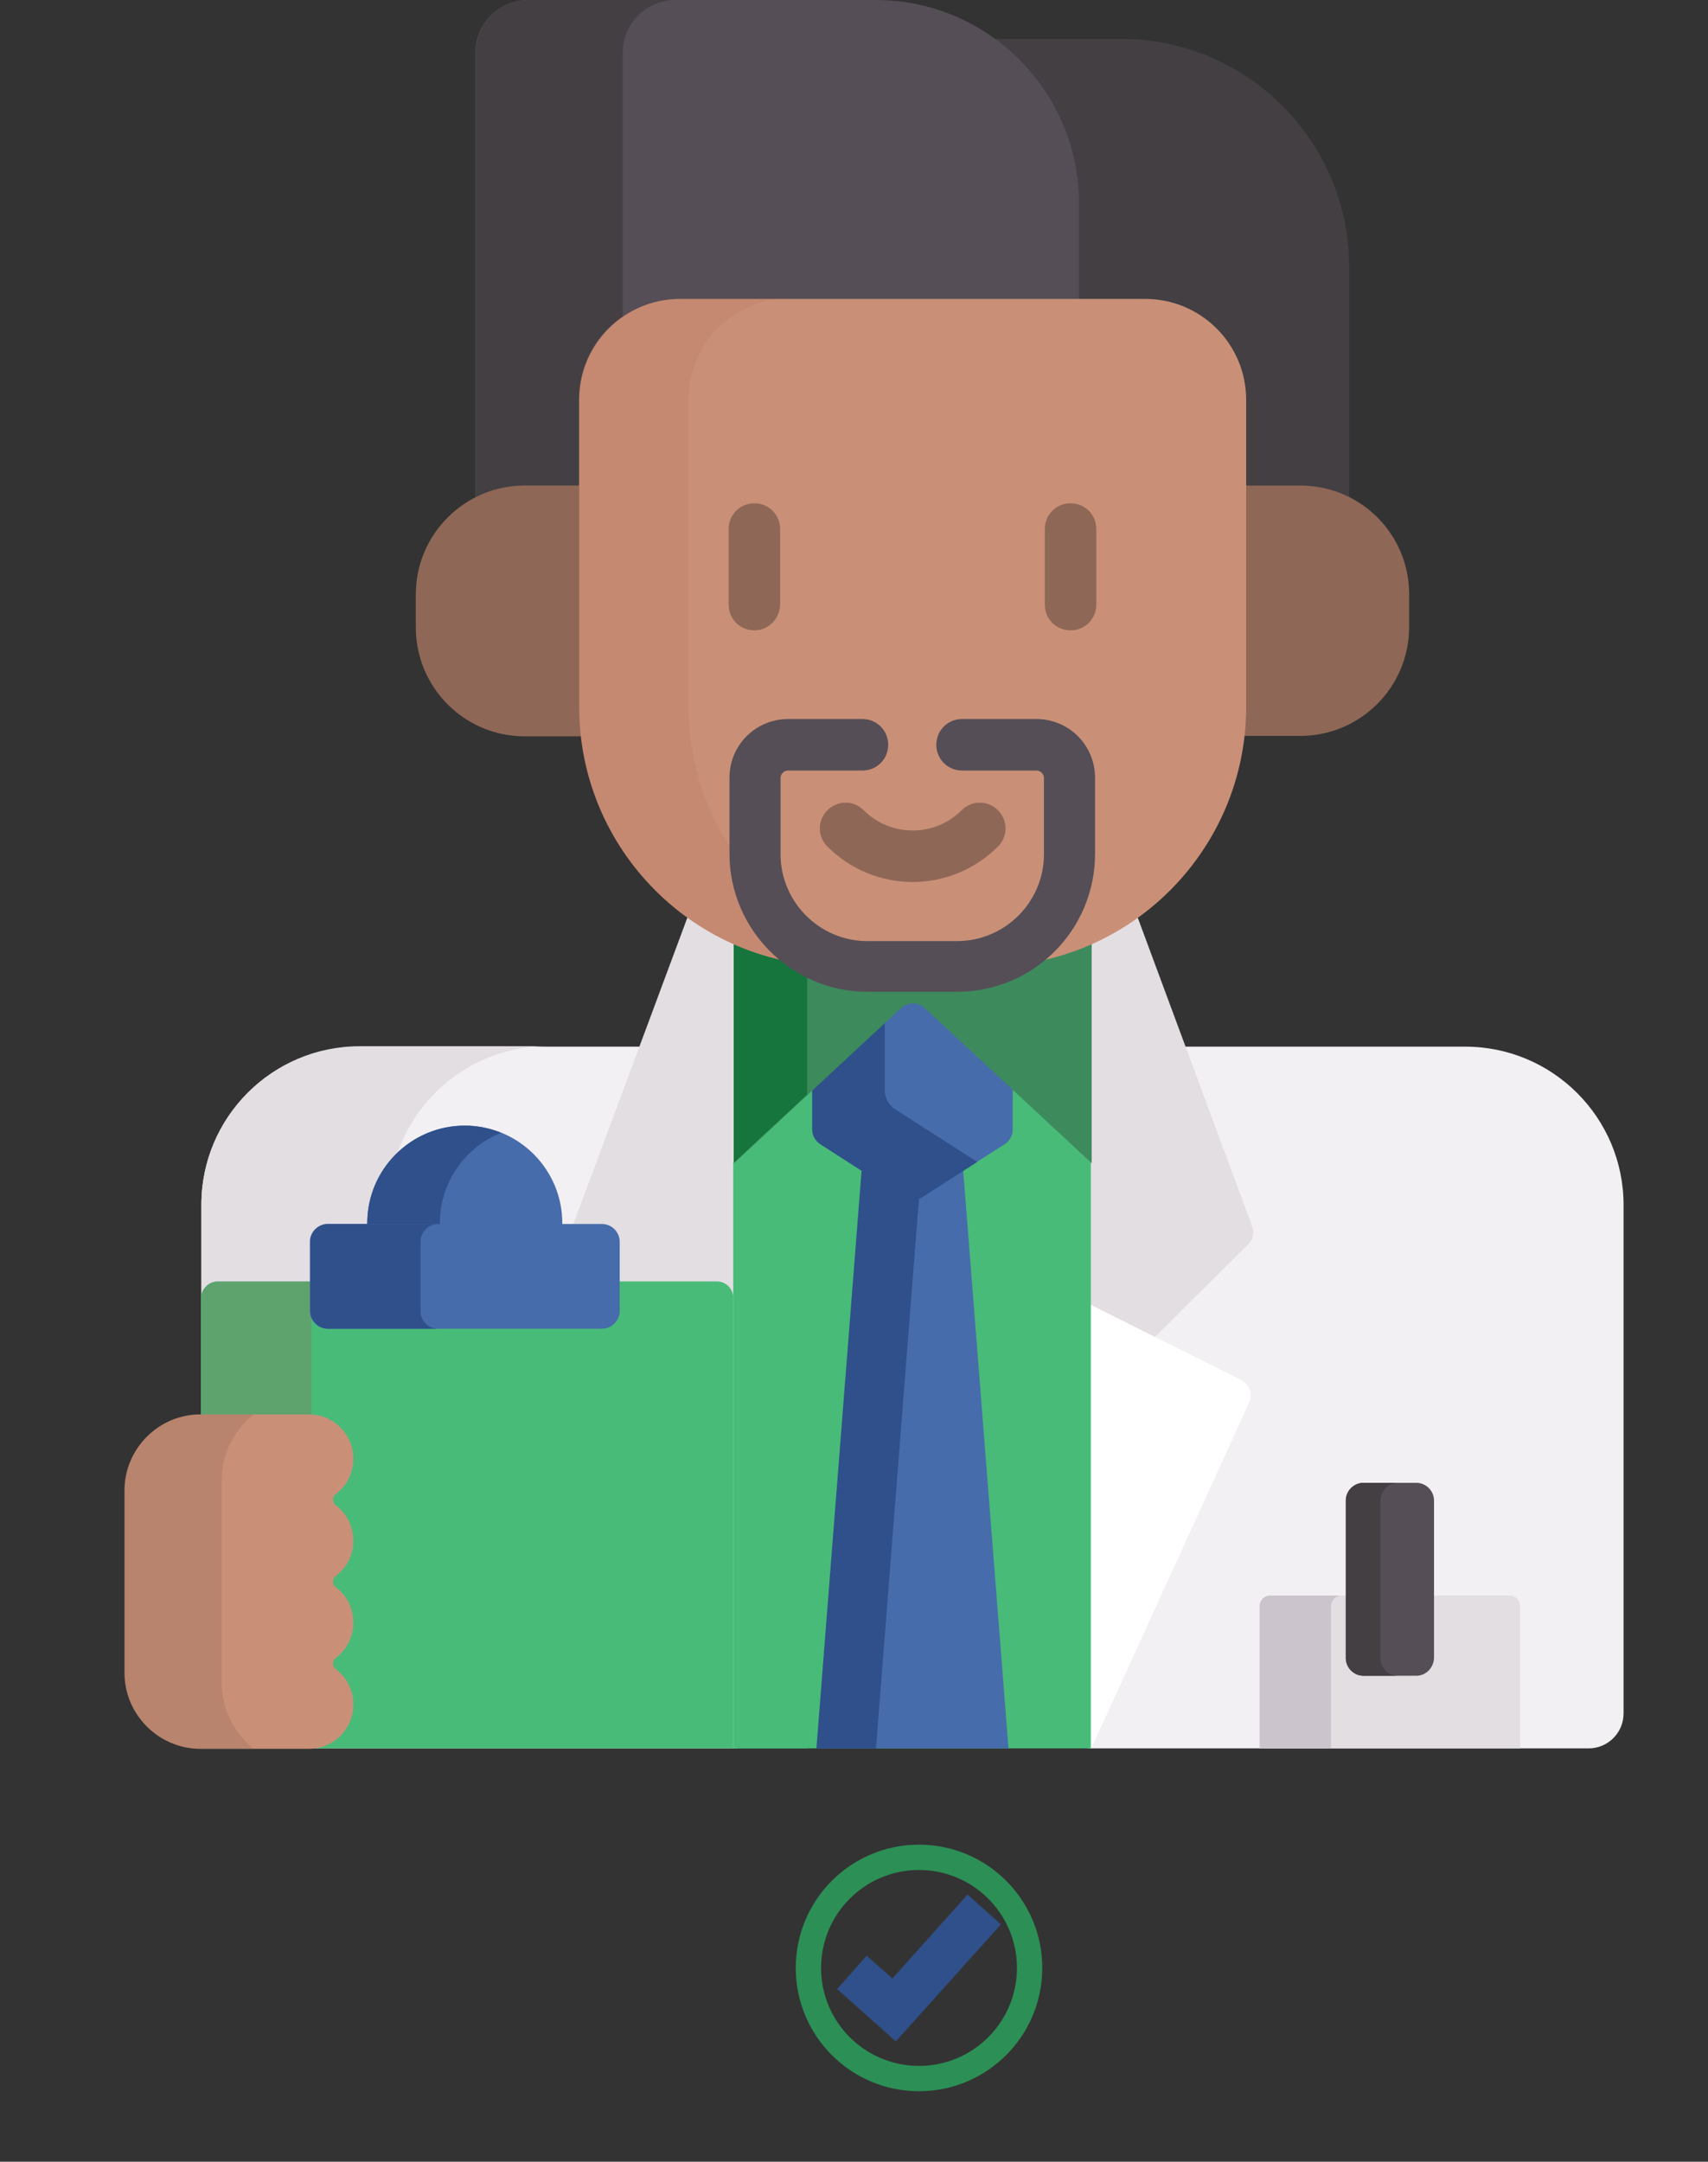 <?xml version="1.0" encoding="utf-8"?>
<!-- Generator: Adobe Illustrator 19.0.0, SVG Export Plug-In . SVG Version: 6.00 Build 0)  -->
<svg version="1.1" id="Capa_1" xmlns="http://www.w3.org/2000/svg" xmlns:xlink="http://www.w3.org/1999/xlink" x="0px" y="0px"
	 viewBox="-223 25 404.6 512" style="enable-background:new -223 25 404.6 512;" xml:space="preserve">
<rect x="-223" y="25" width="404.6" height="512" fill="#333333" stroke="none"/>
<style type="text/css">
	.st0{fill:#433F43;}
	.st1{fill:#554E56;}
	.st2{fill:#F3F0F3;}
	.st3{fill:#E2DEE2;}
	.st4{fill:#FFFFFF;}
	.st5{fill:#48BB78;}
	.st6{opacity:0.3;fill:#8F6756;}
	.st7{fill:#476CAB;}
	.st8{fill:#2F508A;}
	.st9{fill:#3D8A5D;}
	.st10{fill:#15753D;}
	.st11{fill:#8F6756;}
	.st12{fill:#C99077;}
	.st13{opacity:0.1;fill:#A44F3E;}
	.st14{fill:#CBC4CC;}
	.st15{fill:none;stroke:#2C8F55;stroke-width:6;stroke-miterlimit:10;}
</style>
<g>
	<g>
		<path class="st0" d="M31.7,73.2v23.4h16.6c12.7,0,23.1,10.3,23.1,23.1v21.2H85c4.2,0,8.2,1,11.6,2.9V88.3
			c0-29.9-24.2-54.1-54.1-54.1H11.2C23.6,42.7,31.7,57,31.7,73.2L31.7,73.2z"/>
		<path class="st1" d="M-98.7,140.8h13.6v-21.2c0-12.7,10.3-23.1,23.1-23.1h94.6V73.2C32.6,46.6,11,25-15.6,25h-82.3
			c-6.9,0-12.5,5.6-12.5,12.5v106.2C-106.9,141.8-102.9,140.8-98.7,140.8z"/>
		<path class="st0" d="M-98.7,140h12.8v-20.4c0-8.2,4.1-15.4,10.4-19.7V37.5c0-6.9,5.6-12.5,12.5-12.5h-34.8
			c-6.9,0-12.5,5.6-12.5,12.5v105.3C-106.9,141-102.9,140-98.7,140L-98.7,140z"/>
	</g>
	<g>
		<path class="st2" d="M-149.8,439.1h101.4V272.9h-89.4c-20.7,0-37.5,16.8-37.5,37.5V360l25.5,0c5.8,0,10.5,4.7,10.5,10.5
			c0,3.3-1.5,6.4-4.2,8.4c-0.4,0.3-0.6,0.8-0.6,1.3c0,0.5,0.2,1,0.6,1.3c2.7,2,4.2,5.1,4.2,8.4c0,3.3-1.5,6.4-4.2,8.4
			c-0.4,0.3-0.6,0.8-0.6,1.3c0,0.5,0.2,1,0.6,1.3c2.7,2,4.2,5.1,4.2,8.4c0,3.3-1.5,6.4-4.2,8.4c-0.4,0.3-0.6,0.8-0.6,1.3
			c0,0.5,0.2,1,0.6,1.3c2.7,2,4.2,5.1,4.2,8.4C-139.3,434.4-144.1,439.1-149.8,439.1L-149.8,439.1z"/>
		<path class="st2" d="M124.1,272.9H34.7v166.2h118.6c4.6,0,8.3-3.7,8.3-8.3V310.4C161.6,289.7,144.8,272.9,124.1,272.9z"/>
	</g>
	<g>
		<path class="st3" d="M-175.3,332.6c0-2.2,1.8-4,4-4h21.8v-9.4c0-2.3,1.9-4.2,4.2-4.2h9.4v-0.3c0-6.6,2.7-12.5,7.1-16.7
			c5.1-14.6,19-25.2,35.4-25.2h-44.4c-20.7,0-37.5,16.8-37.5,37.5L-175.3,332.6z"/>
		<path class="st3" d="M-223,25"/>
	</g>
	<g>
		<g>
			<path class="st3" d="M-80.4,315.8c1.9,0,3.4,1.5,3.4,3.4v9.9l0.3,0.3h23.5c1.8,0,3.2,1.5,3.2,3.2h1.6v-84.5
				c-4.1-1.8-7.9-4-11.5-6.5l-27.6,74.2H-80.4z"/>
		</g>
		<path class="st3" d="M73.6,315.4l-27.4-73.9c-3.6,2.6-7.4,4.8-11.5,6.5v109.4l38-37.7C73.8,318.6,74.2,316.9,73.6,315.4
			L73.6,315.4z"/>
	</g>
	<g>
		<path class="st4" d="M71.1,351.9l-36.4-18.2v103.8l0.8,1.6l37.4-81.9C73.8,355.2,73,352.9,71.1,351.9L71.1,351.9z"/>
	</g>
	<path class="st5" d="M-53.2,328.5H-77v7c0,1.9-1.5,3.4-3.4,3.4h-65c-1.9,0-3.4-1.5-3.4-3.4v-7h-22.6c-2.2,0-4,1.8-4,4v28.2l25.5,0
		c5.3,0,9.7,4.3,9.7,9.7c0,3.1-1.4,5.9-3.9,7.8c-0.6,0.5-1,1.2-1,1.9c0,0.8,0.4,1.5,1,1.9c2.5,1.9,3.9,4.7,3.9,7.8
		c0,3.1-1.4,5.9-3.9,7.8c-0.6,0.5-1,1.2-1,1.9c0,0.8,0.4,1.5,1,1.9c2.5,1.9,3.9,4.7,3.9,7.8c0,3.1-1.4,5.9-3.9,7.8
		c-0.6,0.5-1,1.2-1,1.9c0,0.8,0.4,1.5,1,1.9c2.5,1.9,3.9,4.7,3.9,7.8c0,5.3-4.3,9.7-9.7,9.7v0.8h100.6V332.6
		C-49.2,330.3-51,328.5-53.2,328.5L-53.2,328.5z"/>
	<path class="st6" d="M-149.5,335.5v-7h-21.8c-2.2,0-4,1.8-4,4V360l25.5,0c0.2,0,0.4,0,0.6,0v-23
		C-149.4,336.6-149.5,336.1-149.5,335.5z"/>
	<path class="st5" d="M35.5,300.4l-5.1-5.8l-34-31.6c-0.9-0.8-2.1-1.3-3.3-1.3c-1.2,0-2.4,0.5-3.3,1.3l-34,31.6l-5.1,5.8v138.7h84.7
		V300.4z"/>
	<path class="st5" d="M-49.2,300.4v138.7h17.4V284.2L-49.2,300.4z"/>
	<g>
		<path class="st7" d="M-5,307.8c-0.5,0.3-1.2,0.5-1.8,0.5c-0.6,0-1.3-0.2-1.8-0.5l-10.1-6.5l-10.8,137.8h45.4L5.1,301.4L-5,307.8z"
			/>
	</g>
	<g>
		<path class="st8" d="M-9.1,308.5l-9.8-6.3l-10.7,136.9h14.1l10.2-130.3C-6.5,309.4-7.9,309.3-9.1,308.5z"/>
	</g>
	<g>
		<path class="st7" d="M-3.5,263c-0.9-0.8-2.1-1.3-3.3-1.3c-1.2,0-2.4,0.5-3.3,1.3l-20.5,19v10.4c0,1.4,0.7,2.7,1.9,3.5l19.6,12.6
			c1.4,0.9,3.1,0.9,4.5,0L15,296c1.2-0.8,1.9-2.1,1.9-3.5V282L-3.5,263z"/>
	</g>
	<path class="st8" d="M-13.4,283.3v-16.1l-17.2,16v9.3c0,1.4,0.7,2.7,1.9,3.5l19.6,12.6c1.4,0.9,3.1,0.9,4.5,0l13.1-8.4l-19.5-12.5
		C-12.5,286.7-13.4,285-13.4,283.3L-13.4,283.3z"/>
	<path class="st9" d="M10.7,253.1h-35c-8.8,0-17.2-1.9-24.8-5.3v52.7l39.6-36.8c1.6-1.4,4-1.4,5.5,0l39.6,36.8v-52.7
		C27.9,251.1,19.5,253.1,10.7,253.1z"/>
	<path class="st10" d="M-31.8,252.6c-6.1-0.8-12-2.4-17.4-4.9v52.7l17.4-16.2V252.6z"/>
	<g>
		<path class="st11" d="M85,140H71.4v52.4c0,2.4-0.1,4.7-0.4,6.9h14c14.2,0,25.8-11.5,25.8-25.8v-7.8C110.8,151.5,99.3,140,85,140
			L85,140z"/>
		<path class="st11" d="M-85.1,192.3V140h-13.6c-14.2,0-25.8,11.5-25.8,25.8v7.8c0,14.2,11.5,25.8,25.8,25.8h14
			C-85,197-85.1,194.7-85.1,192.3L-85.1,192.3z"/>
	</g>
	<g>
		<path class="st12" d="M10.7,253.9h-35c-34,0-61.5-27.6-61.5-61.5v-72.7c0-13.2,10.7-23.9,23.9-23.9H48.3
			c13.2,0,23.9,10.7,23.9,23.9v72.7C72.2,226.3,44.7,253.9,10.7,253.9z"/>
	</g>
	<path class="st13" d="M-50.1,227.2v-1.6c-6.2-9.6-9.8-21-9.8-33.3v-72.7c0-13.2,10.7-23.9,23.9-23.9h-26
		c-13.2,0-23.9,10.7-23.9,23.9v72.7c0,29.1,20.2,53.5,47.4,59.9C-45.6,246.2-50.1,237.2-50.1,227.2L-50.1,227.2z"/>
	<g>
		<g>
			<path class="st11" d="M-44.3,174.3c-3.4,0-6.1-2.7-6.1-6.1v-17.9c0-3.4,2.7-6.1,6.1-6.1c3.4,0,6.1,2.7,6.1,6.1v17.9
				C-38.3,171.6-41,174.3-44.3,174.3z"/>
		</g>
		<g>
			<path class="st11" d="M30.6,174.3c-3.4,0-6.1-2.7-6.1-6.1v-17.9c0-3.4,2.7-6.1,6.1-6.1s6.1,2.7,6.1,6.1v17.9
				C36.7,171.6,34,174.3,30.6,174.3z"/>
		</g>
	</g>
	<g>
		<g>
			<path class="st11" d="M-6.8,233.9c-7.3,0-14.6-2.8-20.2-8.4c-2.4-2.4-2.4-6.2,0-8.6c2.4-2.4,6.2-2.4,8.6,0
				c6.4,6.4,16.8,6.4,23.2,0c2.4-2.4,6.2-2.4,8.6,0c2.4,2.4,2.4,6.2,0,8.6C7.8,231.1,0.5,233.9-6.8,233.9z"/>
		</g>
		<g>
			<path class="st1" d="M3.7,259.9h-21.2c-18,0-32.7-14.7-32.7-32.7v-18c0-7.7,6.2-13.9,13.9-13.9h17.6c3.4,0,6.1,2.7,6.1,6.1
				s-2.7,6.1-6.1,6.1h-17.6c-1,0-1.8,0.8-1.8,1.8v18c0,11.3,9.2,20.6,20.6,20.6H3.7c11.3,0,20.6-9.2,20.6-20.6v-18
				c0-1-0.8-1.8-1.8-1.8H4.9c-3.4,0-6.1-2.7-6.1-6.1s2.7-6.1,6.1-6.1h17.6c7.7,0,13.9,6.2,13.9,13.9v18
				C36.4,245.3,21.8,259.9,3.7,259.9L3.7,259.9z"/>
		</g>
	</g>
	<g>
		<g>
			<path class="st7" d="M-89.8,315.8v-1.1c0-12.7-10.3-23.1-23.1-23.1c-12.7,0-23.1,10.3-23.1,23.1v1.1H-89.8z"/>
			<g>
				<path class="st8" d="M-118.8,315v-0.3c0-9.7,6-18,14.5-21.4c-2.7-1.1-5.6-1.7-8.6-1.7c-12.7,0-23.1,10.3-23.1,23.1v0.3H-118.8z"
					/>
			</g>
			<g>
				<path class="st7" d="M-80.4,339.7h-65c-2.3,0-4.2-1.9-4.2-4.2v-16.4c0-2.3,1.9-4.2,4.2-4.2h65c2.3,0,4.2,1.9,4.2,4.2v16.4
					C-76.2,337.8-78.1,339.7-80.4,339.7z"/>
			</g>
			<g>
				<path class="st8" d="M-123.4,335.5v-16.4c0-2.3,1.9-4.2,4.2-4.2h-26.1c-2.3,0-4.2,1.9-4.2,4.2v16.4c0,2.3,1.9,4.2,4.2,4.2h26.1
					C-121.6,339.7-123.4,337.8-123.4,335.5z"/>
			</g>
		</g>
	</g>
	<g>
		<path class="st12" d="M-175.5,360c-9.9,0-18,8.1-18,18v43.2c0,9.9,8.1,18,18,18h25.7c5.8,0,10.5-4.7,10.5-10.5
			c0-3.3-1.5-6.4-4.2-8.4c-0.4-0.3-0.6-0.8-0.6-1.3c0-0.5,0.2-1,0.6-1.3c2.7-2,4.2-5.1,4.2-8.4c0-3.3-1.5-6.4-4.2-8.4
			c-0.4-0.3-0.6-0.8-0.6-1.3c0-0.5,0.2-1,0.6-1.3c2.7-2,4.2-5.1,4.2-8.4c0-3.3-1.5-6.4-4.2-8.4c-0.4-0.3-0.6-0.8-0.6-1.3
			c0-0.5,0.2-1,0.6-1.3c2.7-2,4.2-5.1,4.2-8.4c0-5.8-4.7-10.5-10.5-10.5L-175.5,360z"/>
	</g>
	<g>
		<path class="st6" d="M-170.5,423.5v-47.8c0-6.4,3-12,7.6-15.7l-12.6,0c-9.9,0-18,8.1-18,18v43.2c0,9.9,8.1,18,18,18h12.6
			C-167.5,435.5-170.5,429.8-170.5,423.5L-170.5,423.5z"/>
	</g>
	<g>
		<path class="st3" d="M75.4,439.1h61.7v-33.7c0-1.4-1.1-2.5-2.5-2.5H77.9c-1.4,0-2.5,1.1-2.5,2.5L75.4,439.1L75.4,439.1z"/>
	</g>
	<path class="st14" d="M94.8,402.9H77.9c-1.4,0-2.5,1.1-2.5,2.5v33.7h16.9v-33.7C92.3,404,93.4,402.9,94.8,402.9z"/>
	<g>
		<path class="st1" d="M112.5,421.9H100c-2.3,0-4.2-1.9-4.2-4.2v-37.3c0-2.3,1.9-4.2,4.2-4.2h12.5c2.3,0,4.2,1.9,4.2,4.2v37.3
			C116.6,420,114.8,421.9,112.5,421.9z"/>
	</g>
	<path class="st0" d="M104,417.7v-37.3c0-2.3,1.9-4.2,4.2-4.2H100c-2.3,0-4.2,1.9-4.2,4.2v37.3c0,2.3,1.9,4.2,4.2,4.2h8.2
		C105.8,421.9,104,420,104,417.7z"/>
</g>
<circle id="XMLID_60_" class="st15" cx="-5.3" cy="491.1" r="26.2"/>
<g id="XMLID_1466_">
	<polygon id="XMLID_1467_" class="st8" points="-10.8,508.5 -24.7,496.1 -17.7,488.2 -11.6,493.6 6.2,473.7 14.1,480.8 	"/>
</g>
</svg>
